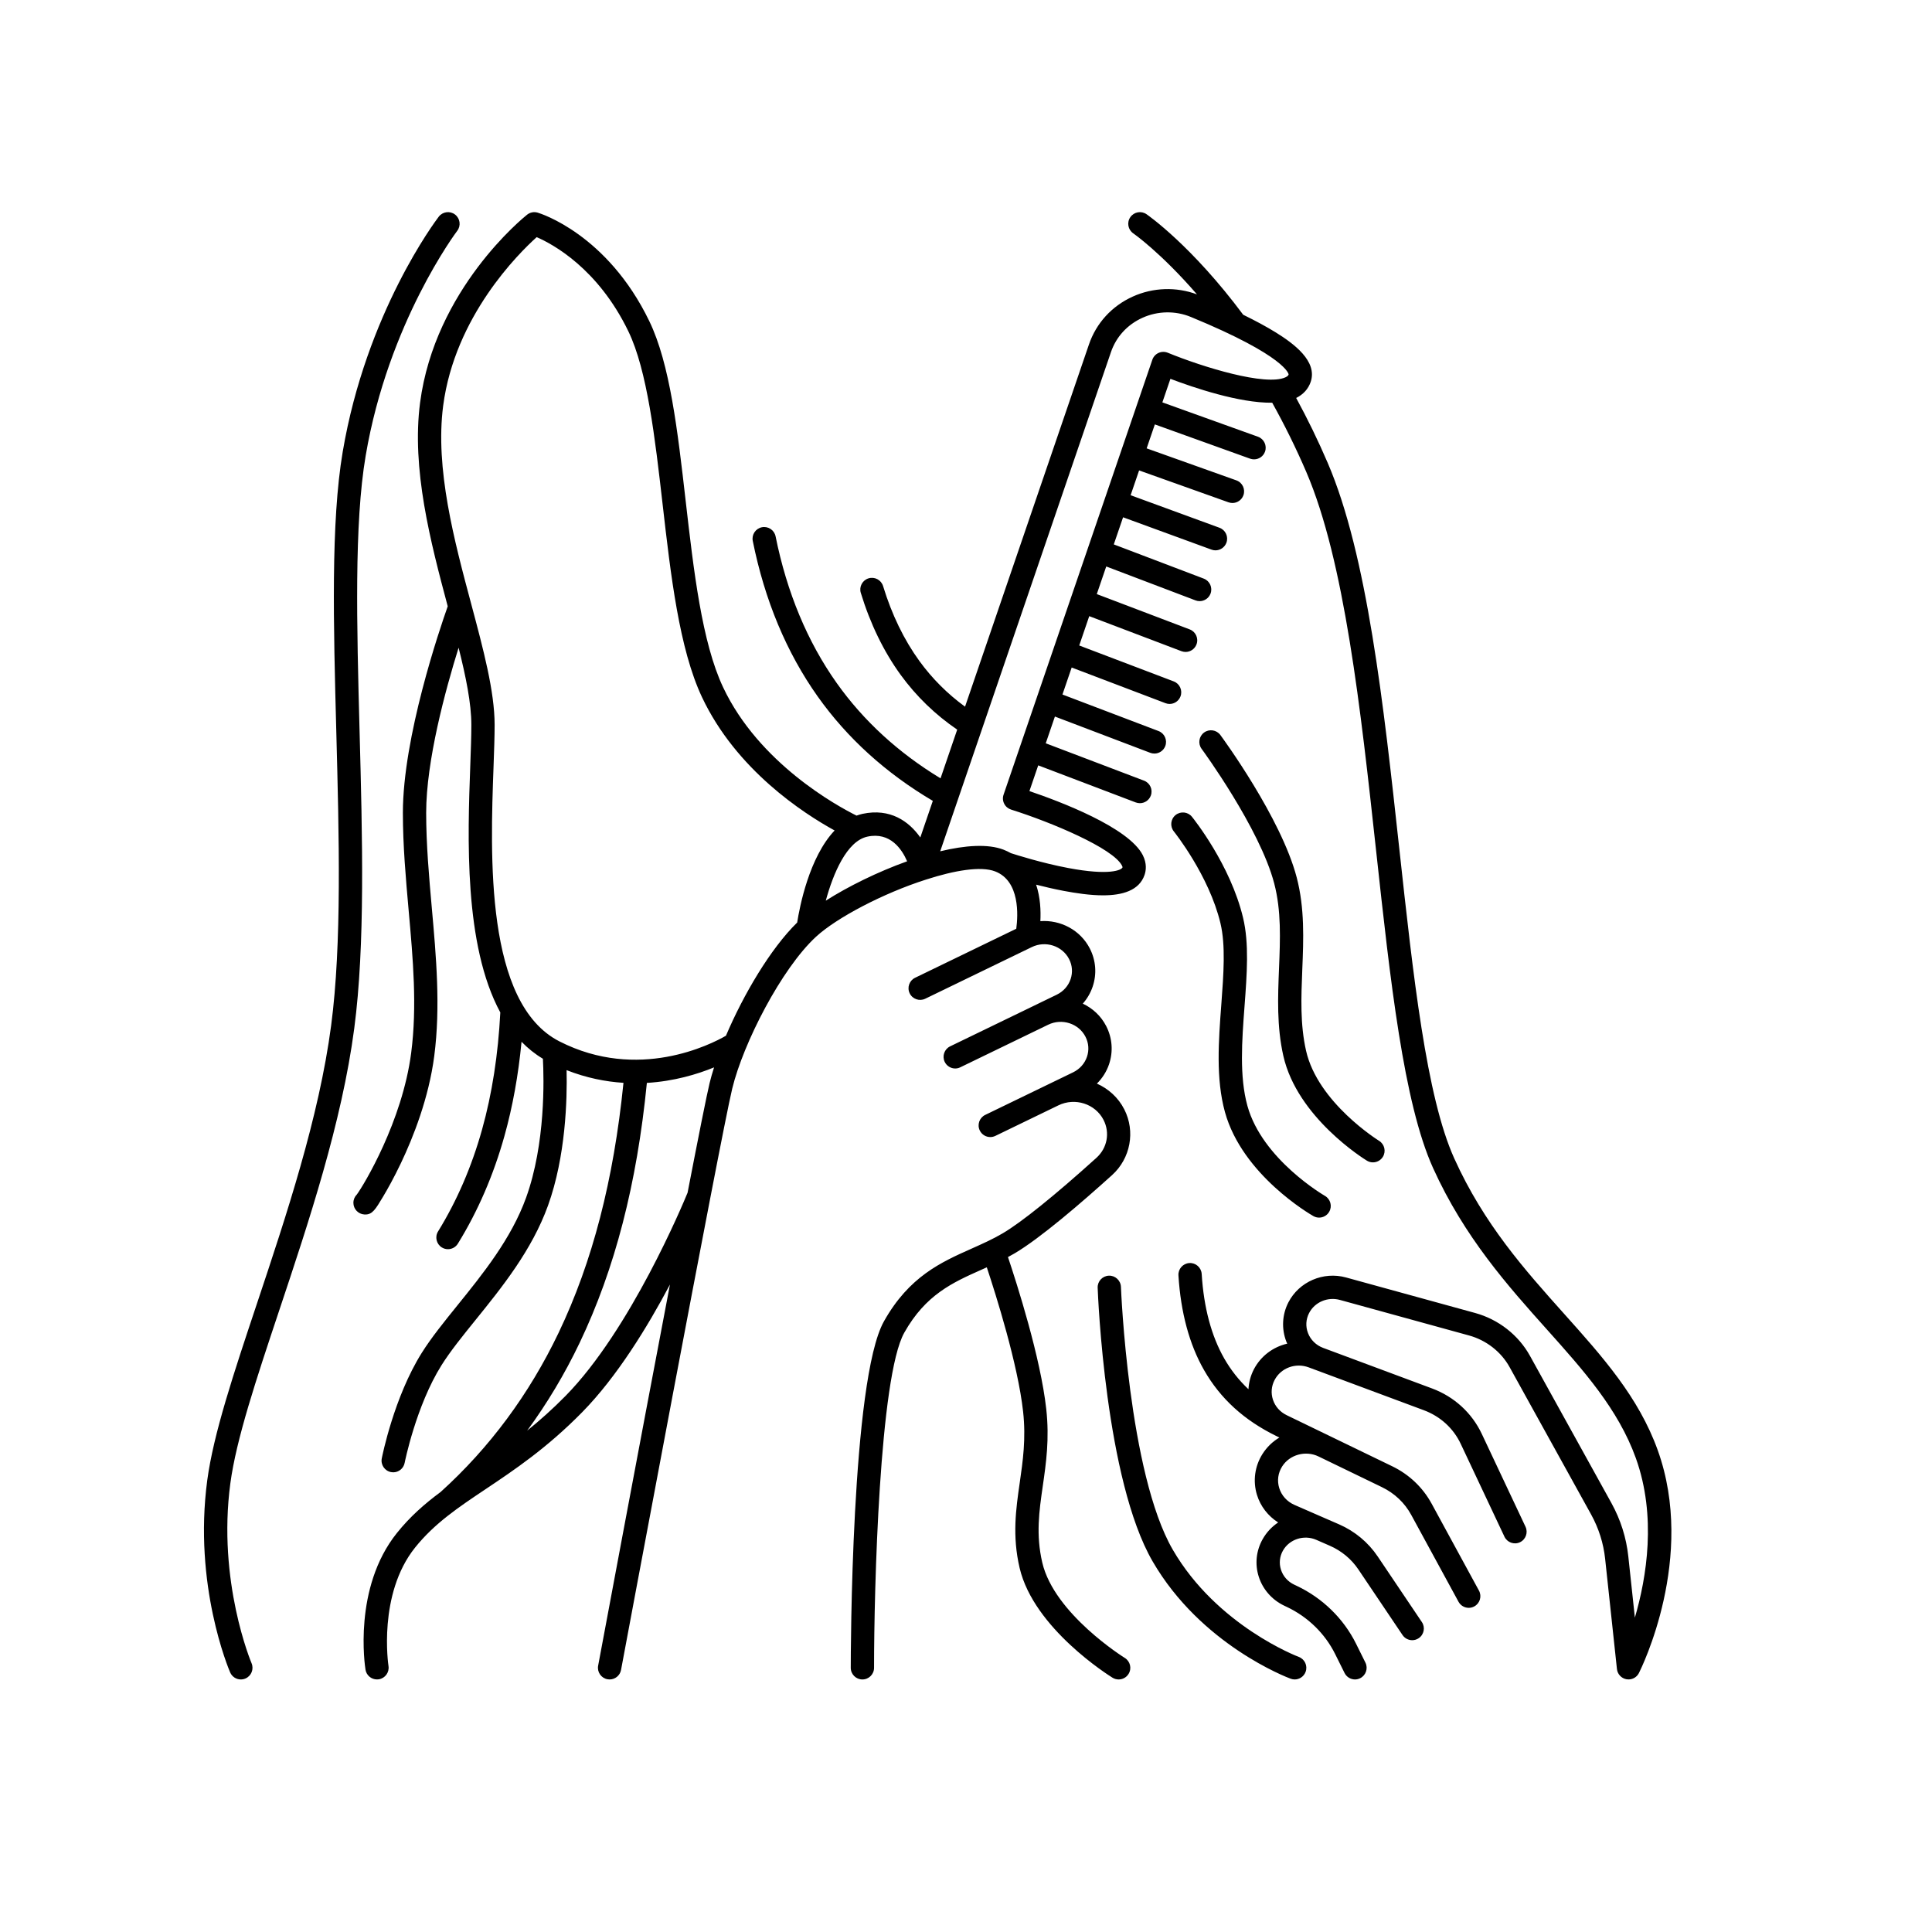 <svg xmlns="http://www.w3.org/2000/svg" xmlns:xlink="http://www.w3.org/1999/xlink" width="400" zoomAndPan="magnify" viewBox="0 0 300 300" height="400" preserveAspectRatio="xMidYMid meet" version="1.0"><defs><clipPath id="e87c6c6b4c"><path d="M 31 32.551 L 260 32.551 L 260 261 L 31 261 Z M 31 32.551 " clip-rule="nonzero"/></clipPath></defs><g clip-path="url(#e87c6c6b4c)"><path fill="currentColor" d="M 257.414 225.191 C 254.445 216.93 248.832 210.66 242.891 204.023 C 236.773 197.184 230.445 190.117 225.816 179.879 C 221.484 170.297 219.441 151.562 217.277 131.727 C 214.832 109.34 212.309 86.188 206.172 71.891 C 204.684 68.422 203.035 65.039 201.27 61.797 C 202.383 61.246 203.164 60.379 203.531 59.277 C 204.59 56.078 200.922 53.367 198.074 51.602 C 196.672 50.738 194.988 49.824 193.043 48.875 C 185.094 38.195 178.316 33.461 178.027 33.262 C 177.207 32.695 176.082 32.902 175.516 33.723 C 174.945 34.547 175.152 35.672 175.977 36.238 C 176.027 36.273 180.258 39.23 185.867 45.711 C 182.648 44.512 179.043 44.629 175.898 46.051 C 172.645 47.523 170.227 50.168 169.09 53.492 L 149.852 109.73 C 147.137 107.754 144.762 105.387 142.777 102.66 C 140.379 99.359 138.477 95.438 137.125 91.008 C 136.832 90.051 135.824 89.516 134.867 89.805 C 133.914 90.098 133.375 91.105 133.664 92.062 C 135.137 96.879 137.219 101.16 139.852 104.789 C 142.277 108.121 145.23 110.977 148.633 113.297 L 146.047 120.859 C 139.504 116.895 134.082 111.922 129.922 106.059 C 125.379 99.656 122.188 91.996 120.434 83.289 C 120.238 82.309 119.281 81.676 118.305 81.871 C 117.328 82.07 116.691 83.023 116.891 84 C 118.742 93.211 122.137 101.336 126.973 108.152 C 131.566 114.625 137.578 120.07 144.848 124.359 L 142.906 130.039 C 141.133 127.523 138.227 125.461 133.941 126.371 C 133.617 126.441 133.309 126.539 133.004 126.648 C 130 125.156 117.852 118.531 112.285 106.723 C 108.992 99.746 107.715 88.605 106.477 77.832 C 105.219 66.859 104.031 56.5 100.824 49.867 C 94.305 36.383 83.93 33.148 83.492 33.02 C 82.926 32.848 82.309 32.969 81.848 33.336 C 81.262 33.801 67.539 44.91 65.23 62.527 C 63.887 72.793 66.836 84.102 69.523 94.148 C 68.273 97.676 62.559 114.438 62.559 126.215 C 62.559 131.301 63.012 136.387 63.449 141.301 C 64.137 148.984 64.785 156.238 63.848 163.488 C 62.469 174.129 56.477 184.039 55.41 185.484 C 55.078 185.812 54.875 186.27 54.875 186.773 C 54.875 187.727 55.617 188.52 56.57 188.582 C 56.625 188.586 56.68 188.586 56.73 188.586 C 57.828 188.586 58.305 187.789 59.484 185.816 C 60.141 184.715 61.16 182.914 62.266 180.586 C 64.156 176.617 66.582 170.512 67.434 163.953 C 68.422 156.312 67.727 148.52 67.051 140.98 C 66.621 136.145 66.176 131.141 66.176 126.215 C 66.176 118.133 69.156 107.164 71.211 100.574 C 72.344 105.09 73.191 109.234 73.191 112.562 C 73.191 114.305 73.113 116.441 73.023 118.914 C 72.617 129.996 72.012 146.734 77.688 157.211 C 77.355 163.73 76.406 169.852 74.852 175.402 C 73.242 181.16 70.945 186.48 68.023 191.215 C 67.496 192.062 67.762 193.18 68.609 193.703 C 68.906 193.887 69.234 193.973 69.559 193.973 C 70.164 193.973 70.758 193.668 71.098 193.113 C 74.199 188.094 76.637 182.461 78.336 176.375 C 79.605 171.832 80.492 166.934 80.984 161.766 C 81.969 162.781 83.07 163.668 84.301 164.402 C 84.465 167.477 84.73 177.551 81.691 185.973 C 79.395 192.344 74.953 197.836 71.039 202.68 C 68.949 205.27 66.973 207.711 65.492 210.07 C 61.18 216.945 59.359 226.082 59.281 226.465 C 59.09 227.445 59.73 228.395 60.711 228.586 C 60.828 228.609 60.945 228.621 61.059 228.621 C 61.906 228.621 62.664 228.023 62.832 227.16 C 62.848 227.074 64.605 218.289 68.555 211.996 C 69.922 209.816 71.832 207.453 73.852 204.953 C 77.945 199.887 82.59 194.141 85.094 187.199 C 87.852 179.547 88.082 170.699 87.98 166.172 C 91.051 167.379 94.027 167.965 96.812 168.141 C 95.289 183.242 91.996 195.957 86.742 206.949 C 82.18 216.496 76.016 224.812 68.422 231.672 C 65.945 233.508 63.688 235.48 61.633 238.043 C 54.801 246.559 56.672 258.75 56.754 259.262 C 56.895 260.152 57.664 260.781 58.535 260.781 C 58.629 260.781 58.727 260.777 58.824 260.762 C 59.809 260.602 60.48 259.676 60.324 258.691 C 60.305 258.578 58.641 247.555 64.453 240.305 C 67.473 236.539 71.164 234.07 75.441 231.211 C 79.879 228.238 84.91 224.875 90.41 219.277 C 95.777 213.816 100.527 206.074 104.031 199.461 C 99.188 224.859 93.273 256.535 92.879 258.645 C 92.695 259.625 93.344 260.57 94.324 260.754 C 94.438 260.773 94.551 260.785 94.66 260.785 C 95.512 260.785 96.273 260.176 96.434 259.309 C 96.59 258.477 111.918 176.387 113.699 169.043 C 115.406 162 121.336 150.414 126.711 145.457 C 129.898 142.516 137.137 138.703 143.777 136.586 C 148.223 135.145 152.312 134.461 154.52 135.309 C 158.406 136.805 158.082 142.168 157.805 144.215 L 142.094 151.828 C 141.195 152.262 140.82 153.344 141.254 154.242 C 141.691 155.141 142.773 155.516 143.672 155.082 L 160.219 147.062 C 162.355 146.023 164.953 146.863 166.012 148.934 C 166.508 149.902 166.59 151.004 166.246 152.031 C 165.887 153.094 165.121 153.953 164.086 154.457 L 161.191 155.859 C 161.191 155.859 161.188 155.859 161.188 155.859 C 161.188 155.863 161.188 155.863 161.188 155.863 L 147.535 162.477 C 146.637 162.91 146.262 163.992 146.695 164.891 C 147.008 165.535 147.656 165.914 148.324 165.914 C 148.59 165.914 148.859 165.855 149.113 165.73 L 162.77 159.113 C 164.906 158.082 167.5 158.922 168.555 160.988 C 169.051 161.957 169.133 163.055 168.789 164.086 C 168.43 165.148 167.664 166.008 166.629 166.512 L 152.977 173.125 C 152.078 173.562 151.703 174.645 152.141 175.543 C 152.453 176.188 153.098 176.562 153.77 176.562 C 154.031 176.562 154.301 176.504 154.555 176.383 L 164.352 171.637 C 166.934 170.383 170.078 171.398 171.359 173.902 C 172.379 175.902 171.934 178.27 170.25 179.789 C 163.773 185.641 158.605 189.801 155.695 191.512 C 154.152 192.418 152.574 193.125 150.902 193.871 C 146.121 196 141.176 198.207 137.262 205.168 C 132.152 214.254 132.105 257.156 132.105 258.977 C 132.105 259.977 132.918 260.785 133.914 260.785 C 134.914 260.785 135.723 259.977 135.723 258.977 C 135.719 246.828 136.559 213.801 140.414 206.941 C 143.742 201.023 147.934 199.152 152.375 197.172 C 152.656 197.047 152.945 196.918 153.23 196.789 C 154.645 201.047 158.055 211.844 158.867 219.188 C 159.332 223.391 158.828 226.887 158.34 230.266 C 157.758 234.305 157.156 238.477 158.328 243.477 C 160.535 252.883 172.258 260.207 172.754 260.516 C 173.051 260.699 173.379 260.785 173.703 260.785 C 174.309 260.785 174.902 260.48 175.242 259.926 C 175.77 259.078 175.504 257.961 174.652 257.438 C 174.543 257.371 163.715 250.613 161.848 242.652 C 160.832 238.316 161.359 234.656 161.918 230.781 C 162.438 227.18 162.977 223.453 162.461 218.789 C 161.574 210.766 157.895 199.309 156.516 195.195 C 156.852 195.012 157.191 194.828 157.527 194.633 C 161.523 192.285 167.969 186.727 172.676 182.473 C 175.547 179.883 176.328 175.684 174.578 172.258 C 173.641 170.418 172.109 169.055 170.324 168.262 C 171.176 167.422 171.828 166.398 172.219 165.238 C 172.875 163.277 172.719 161.188 171.777 159.344 C 170.965 157.754 169.66 156.562 168.137 155.844 C 168.816 155.078 169.34 154.18 169.676 153.184 C 170.332 151.223 170.172 149.133 169.23 147.289 C 167.754 144.398 164.656 142.809 161.547 143.035 C 161.633 141.426 161.547 139.344 160.891 137.371 C 162.203 137.707 163.66 138.047 165.148 138.332 C 167.059 138.691 169.246 139.027 171.273 139.027 C 174.262 139.027 176.891 138.297 177.727 135.855 C 177.961 135.172 178.105 134.082 177.453 132.789 C 175.27 128.477 164.566 124.441 159.848 122.84 L 161.215 118.844 L 176.359 124.602 C 176.574 124.68 176.789 124.719 177.004 124.719 C 177.734 124.719 178.418 124.273 178.695 123.551 C 179.051 122.617 178.578 121.574 177.645 121.219 L 162.383 115.418 L 163.805 111.266 L 178.609 116.895 C 178.824 116.977 179.039 117.012 179.254 117.012 C 179.98 117.012 180.668 116.57 180.945 115.848 C 181.297 114.914 180.828 113.867 179.895 113.516 L 164.977 107.844 L 166.41 103.652 L 180.973 109.188 C 181.184 109.27 181.402 109.309 181.617 109.309 C 182.344 109.309 183.031 108.863 183.305 108.141 C 183.66 107.207 183.191 106.164 182.258 105.809 L 167.582 100.23 L 169.137 95.676 L 183.457 101.117 C 183.668 101.195 183.887 101.234 184.098 101.234 C 184.828 101.234 185.516 100.789 185.789 100.066 C 186.145 99.133 185.676 98.09 184.742 97.734 L 170.309 92.25 L 171.777 87.961 L 185.637 93.227 C 185.848 93.309 186.062 93.344 186.277 93.344 C 187.008 93.344 187.695 92.902 187.969 92.18 C 188.324 91.246 187.855 90.203 186.922 89.848 L 172.949 84.535 L 174.391 80.324 L 188.117 85.344 C 188.324 85.422 188.531 85.457 188.738 85.457 C 189.477 85.457 190.168 85 190.438 84.27 C 190.781 83.332 190.301 82.293 189.359 81.949 L 175.562 76.898 L 176.879 73.047 L 190.766 78 C 190.969 78.07 191.172 78.105 191.375 78.105 C 192.117 78.105 192.812 77.641 193.078 76.902 C 193.414 75.961 192.922 74.926 191.98 74.59 L 178.051 69.621 L 179.324 65.902 L 194.113 71.223 C 194.316 71.293 194.523 71.328 194.727 71.328 C 195.469 71.328 196.164 70.871 196.43 70.133 C 196.766 69.191 196.277 68.156 195.34 67.816 L 180.492 62.48 L 181.742 58.824 C 185.316 60.18 192.441 62.602 197.547 62.535 C 199.465 65.977 201.254 69.594 202.852 73.316 C 208.77 87.117 211.27 109.996 213.684 132.117 C 215.879 152.246 217.953 171.262 222.523 181.367 C 227.383 192.113 234.191 199.723 240.199 206.434 C 245.895 212.801 251.277 218.816 254.012 226.414 C 257.262 235.461 255.68 244.965 253.863 251.188 L 252.844 241.684 C 252.531 238.766 251.648 235.98 250.223 233.398 L 237.578 210.543 C 235.789 207.305 232.684 204.875 229.059 203.879 L 209.02 198.367 C 205.48 197.391 201.711 199.023 200.055 202.242 C 199.086 204.129 198.973 206.344 199.738 208.316 C 199.781 208.43 199.836 208.531 199.883 208.641 C 197.707 209.145 195.781 210.547 194.695 212.637 C 194.191 213.613 193.918 214.66 193.859 215.719 C 192.375 214.32 191.125 212.738 190.102 210.949 C 188.098 207.445 186.918 203.027 186.598 197.82 C 186.535 196.82 185.672 196.062 184.684 196.125 C 183.688 196.188 182.926 197.043 182.988 198.043 C 183.344 203.809 184.68 208.754 186.961 212.742 C 189.5 217.184 193.18 220.539 198.207 222.996 C 198.211 223 198.211 223 198.211 223 C 198.211 223 198.215 223 198.215 223 L 198.664 223.219 C 197.625 223.836 196.719 224.699 196.035 225.777 C 194.836 227.676 194.523 229.984 195.18 232.121 C 195.727 233.902 196.902 235.41 198.473 236.406 C 197.504 237.051 196.668 237.926 196.062 239.004 C 195.051 240.805 194.836 242.875 195.461 244.836 C 196.086 246.801 197.531 248.441 199.426 249.336 L 199.82 249.523 C 203.086 251.066 205.75 253.668 207.324 256.844 L 208.781 259.777 C 209.098 260.414 209.738 260.785 210.402 260.785 C 210.672 260.785 210.945 260.723 211.203 260.594 C 212.098 260.152 212.465 259.066 212.023 258.172 L 210.566 255.234 C 208.633 251.336 205.363 248.145 201.367 246.254 L 200.969 246.066 C 199.969 245.594 199.234 244.766 198.906 243.738 C 198.59 242.742 198.699 241.691 199.215 240.777 C 200.211 239.008 202.48 238.27 204.387 239.102 L 206.488 240.02 C 208.301 240.809 209.836 242.082 210.922 243.695 L 217.785 253.891 C 218.137 254.41 218.707 254.688 219.289 254.688 C 219.637 254.688 219.984 254.59 220.297 254.379 C 221.125 253.82 221.344 252.699 220.785 251.871 L 213.922 241.676 C 212.449 239.492 210.379 237.773 207.938 236.703 L 205.836 235.789 L 201.004 233.68 C 199.855 233.176 198.992 232.223 198.637 231.062 C 198.285 229.918 198.449 228.73 199.09 227.711 C 200.254 225.871 202.734 225.188 204.734 226.156 L 214.59 230.926 C 216.543 231.871 218.117 233.359 219.137 235.234 L 226.477 248.719 C 226.805 249.32 227.426 249.664 228.066 249.664 C 228.359 249.664 228.652 249.594 228.93 249.441 C 229.805 248.965 230.129 247.867 229.652 246.988 L 222.312 233.504 C 220.93 230.965 218.805 228.945 216.164 227.672 L 199.797 219.75 C 199.793 219.746 199.789 219.746 199.785 219.742 C 198.766 219.25 198.012 218.398 197.664 217.352 C 197.328 216.336 197.414 215.254 197.91 214.301 C 198.887 212.414 201.168 211.562 203.211 212.324 L 204.199 212.691 C 204.199 212.691 204.203 212.691 204.203 212.691 L 221.098 218.98 C 223.652 219.934 225.684 221.785 226.82 224.199 L 233.609 238.613 C 234.035 239.516 235.113 239.906 236.016 239.48 C 236.918 239.055 237.305 237.977 236.883 237.074 L 230.094 222.66 C 228.551 219.387 225.805 216.875 222.359 215.594 L 205.461 209.301 C 204.375 208.898 203.516 208.062 203.109 207.008 C 202.711 205.984 202.77 204.875 203.273 203.895 C 204.148 202.188 206.164 201.332 208.062 201.852 L 228.098 207.367 C 230.789 208.105 233.094 209.902 234.414 212.293 L 247.059 235.148 C 248.25 237.305 248.988 239.633 249.246 242.066 L 251.078 259.168 C 251.164 259.965 251.766 260.609 252.551 260.754 C 252.66 260.773 252.77 260.781 252.879 260.781 C 253.551 260.781 254.18 260.406 254.492 259.789 C 254.855 259.066 263.395 241.836 257.414 225.191 Z M 110.184 168.191 C 109.73 170.066 108.445 176.531 106.766 185.207 C 106.066 186.914 97.906 206.488 87.832 216.742 C 85.777 218.832 83.781 220.598 81.855 222.152 C 84.957 217.926 87.684 213.371 90.008 208.508 C 95.48 197.051 98.898 183.828 100.445 168.152 C 104.68 167.902 108.293 166.801 110.879 165.742 C 110.605 166.598 110.371 167.422 110.184 168.191 Z M 123.785 143.25 C 119.645 147.305 115.453 154.41 112.723 160.828 C 110.414 162.16 99.105 167.957 86.863 161.703 C 75.297 155.797 76.137 132.789 76.637 119.043 C 76.727 116.535 76.805 114.371 76.805 112.559 C 76.805 107.367 75.043 100.789 73.18 93.82 C 70.535 83.945 67.539 72.758 68.816 62.996 C 70.633 49.145 80.496 39.379 83.336 36.824 C 85.797 37.887 92.836 41.652 97.57 51.441 C 100.508 57.52 101.715 68.055 102.883 78.242 C 104.152 89.309 105.465 100.75 109.012 108.27 C 114.324 119.527 124.719 126.277 129.598 128.957 C 125.652 133.117 124.172 140.789 123.785 143.25 Z M 128.227 139.855 C 129.367 135.676 131.477 130.598 134.699 129.91 C 138.246 129.152 140.051 131.871 140.859 133.742 C 136.266 135.387 131.676 137.66 128.227 139.855 Z M 199.613 58.586 C 196.535 60.004 186.766 57 181.332 54.773 C 180.871 54.586 180.352 54.594 179.898 54.801 C 179.445 55.008 179.094 55.391 178.934 55.863 L 155.832 123.402 C 155.672 123.863 155.707 124.367 155.93 124.801 C 156.148 125.238 156.535 125.562 157 125.711 C 163.332 127.707 172.863 131.73 174.223 134.418 C 174.293 134.555 174.316 134.652 174.305 134.684 C 174.164 135.098 172.309 136.004 165.855 134.781 C 161.785 134.012 157.812 132.75 156.969 132.477 C 156.609 132.277 156.23 132.094 155.82 131.934 C 153.402 131.008 149.867 131.254 145.996 132.188 L 172.512 54.664 C 173.324 52.293 175.059 50.406 177.395 49.348 C 179.766 48.273 182.5 48.223 184.902 49.211 C 199.836 55.359 200.094 58.137 200.098 58.137 C 200.07 58.223 200.012 58.406 199.613 58.586 Z M 35.77 230.324 C 33.723 245.586 39.008 258.137 39.062 258.262 C 39.453 259.18 39.031 260.242 38.113 260.637 C 37.883 260.738 37.637 260.785 37.398 260.785 C 36.699 260.785 36.035 260.375 35.738 259.691 C 35.504 259.145 30 246.141 32.184 229.844 C 33.148 222.656 36.281 213.258 39.914 202.375 C 44.426 188.852 49.539 173.527 51.422 159.219 C 53.09 146.543 52.648 129.848 52.223 113.695 C 51.777 96.941 51.359 81.113 53.215 70.16 C 56.875 48.555 67.668 34.25 68.125 33.652 C 68.73 32.859 69.867 32.707 70.66 33.312 C 71.453 33.922 71.605 35.055 70.996 35.848 C 70.891 35.988 60.285 50.082 56.781 70.766 C 54.984 81.371 55.398 97.027 55.836 113.602 C 56.27 129.891 56.715 146.734 55.008 159.688 C 53.082 174.34 47.906 189.844 43.344 203.52 C 39.773 214.227 36.688 223.477 35.77 230.324 Z M 202.734 259.605 C 202.465 260.332 201.773 260.785 201.039 260.785 C 200.832 260.785 200.621 260.746 200.414 260.672 C 199.848 260.461 186.484 255.391 178.98 242.453 C 171.648 229.812 170.488 201.176 170.445 199.961 C 170.406 198.965 171.184 198.125 172.184 198.086 C 173.172 198.047 174.02 198.828 174.059 199.824 C 174.07 200.113 175.227 228.777 182.109 240.637 C 188.969 252.465 201.543 257.234 201.668 257.281 C 202.605 257.629 203.082 258.668 202.734 259.605 Z M 202.219 150.52 C 202.043 154.906 201.875 159.051 202.805 163.16 C 204.625 171.223 214.043 177.082 214.137 177.141 C 214.988 177.664 215.254 178.777 214.734 179.629 C 214.391 180.184 213.797 180.492 213.188 180.492 C 212.867 180.492 212.543 180.406 212.25 180.227 C 211.809 179.957 201.438 173.523 199.277 163.957 C 198.242 159.383 198.426 154.801 198.605 150.375 C 198.793 145.77 198.969 141.422 197.859 137.176 C 195.613 128.594 186.676 116.398 186.582 116.277 C 185.992 115.473 186.164 114.34 186.965 113.75 C 187.77 113.156 188.902 113.328 189.496 114.129 C 189.879 114.652 198.938 127.004 201.355 136.262 C 202.602 141.027 202.41 145.852 202.219 150.52 Z M 185.086 126.828 C 185.328 127.129 191.051 134.258 193.023 142.508 C 193.98 146.5 193.625 151.238 193.25 156.25 C 192.848 161.605 192.434 167.145 193.699 171.719 C 196 180.039 205.633 185.637 205.73 185.691 C 206.598 186.188 206.898 187.293 206.402 188.156 C 206.07 188.742 205.457 189.07 204.832 189.07 C 204.527 189.07 204.219 188.992 203.938 188.832 C 203.488 188.578 192.914 182.457 190.211 172.684 C 188.781 167.504 189.219 161.645 189.645 155.98 C 189.996 151.258 190.332 146.793 189.508 143.348 C 187.73 135.914 182.328 129.172 182.273 129.102 C 181.648 128.328 181.766 127.188 182.543 126.559 C 183.32 125.934 184.457 126.051 185.086 126.828 Z M 185.086 126.828 " fill-opacity="1" fill-rule="nonzero"/></g></svg>